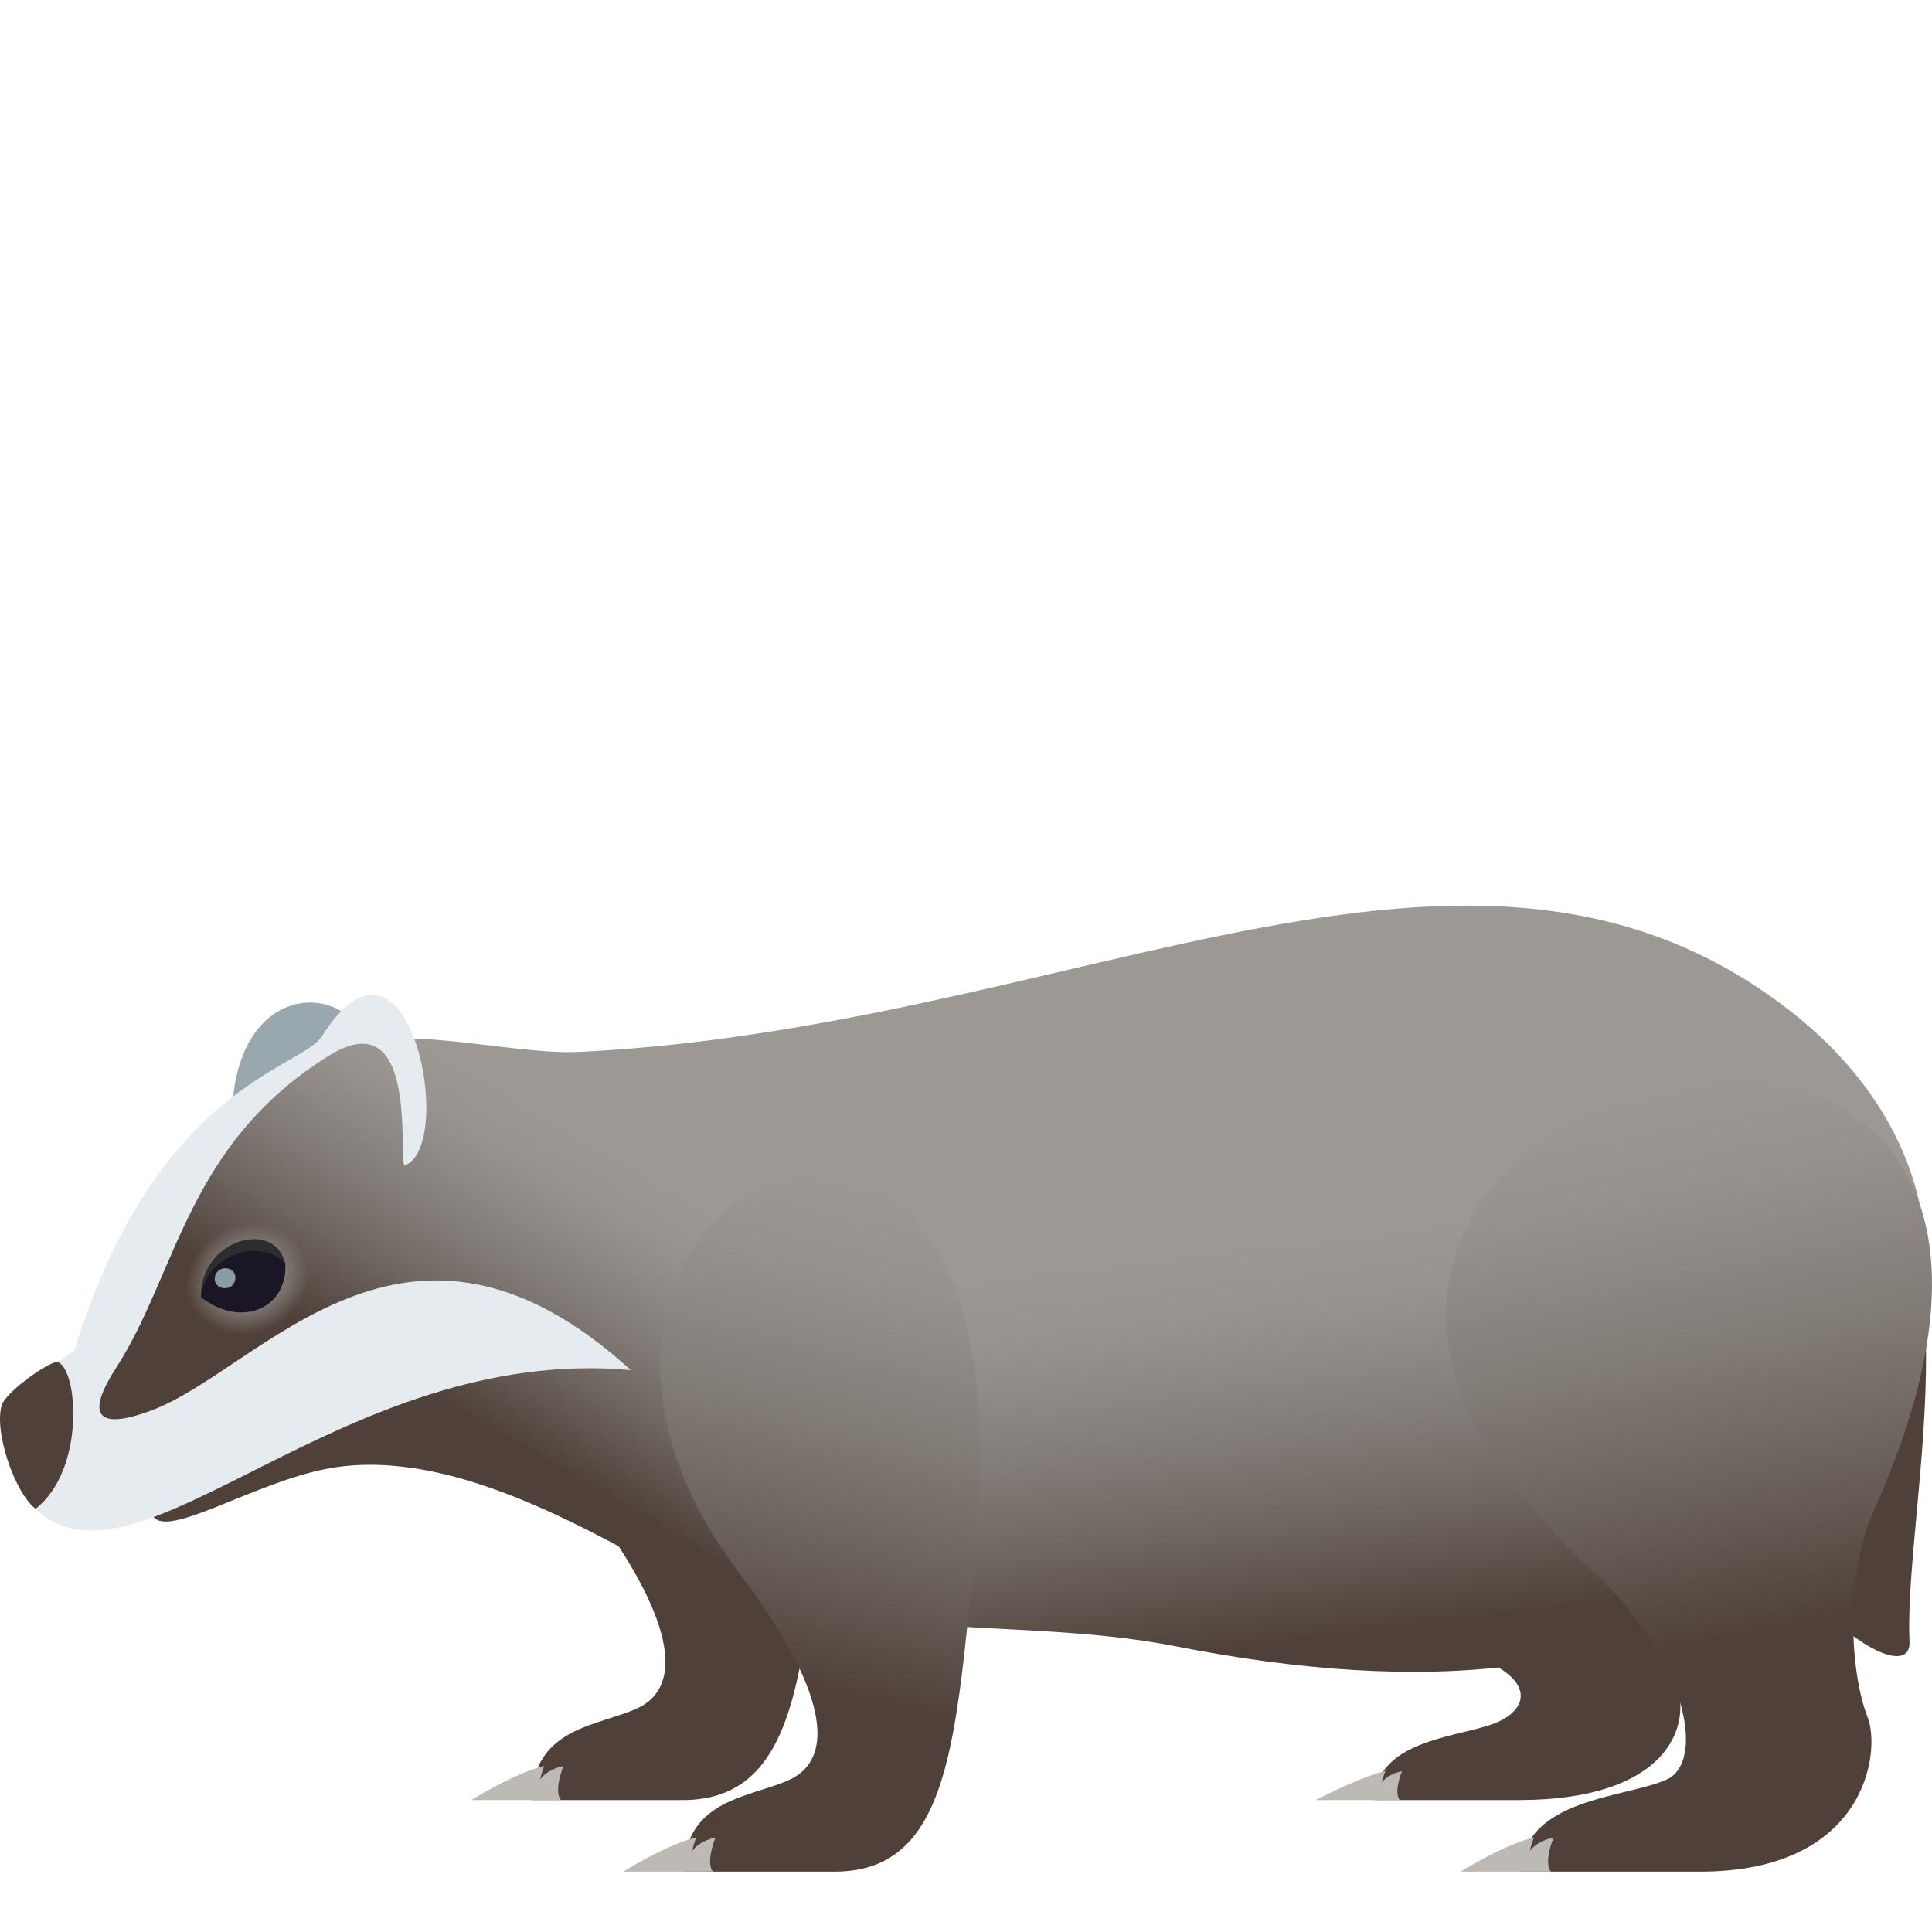 <svg xmlns="http://www.w3.org/2000/svg" xml:space="preserve" style="enable-background:new 0 0 64 64" viewBox="0 0 64 64"><path d="M19.452 49.74c3.259 4.325 2.976 6.232 1.684 6.838-1.28.603-3.48.615-3.525 3.052h5.002c3.86 0 4.001-4.436 4.654-10.675 2.195-20.934-17.285-11.782-7.815.785z" style="fill-rule:evenodd;clip-rule:evenodd;fill:#4f413a"/><path d="M18.666 58.498c-.41.097-.645.27-.775.451.054-.242.138-.451.138-.451-.984.235-2.416 1.132-2.416 1.132h2.968c-.253-.307.085-1.132.085-1.132z" style="fill:#bdb9b4"/><path d="M47.997 54.588c2.89.788 2.76 1.93 1.643 2.445-1.11.513-4.067.525-4.108 2.597h4.756c5.053 0 5.67-2.533 5.281-3.68-.504-1.495-1.216-2.605-.186-4.566 9.808-18.72-29.21-2.726-7.386 3.204z" style="fill-rule:evenodd;clip-rule:evenodd;fill:#4f413a"/><path d="M46.445 58.67c-.354.08-.556.225-.67.383.045-.208.12-.384.12-.384-.852.195-2.308.96-2.308.96h2.783c-.217-.26.075-.96.075-.96z" style="fill:#bdb9b4"/><path d="M63.033 39.814c-1.826-4.684-8.754 3.598-7.5 6.32 3.393 7.37 7.795 9.882 7.722 8.25-.153-3.49 1.456-10.263-.222-14.57z" style="fill:#4f413a"/><linearGradient id="a" x1="39.991" x2="37.953" y1="54.761" y2="38.225" gradientUnits="userSpaceOnUse"><stop offset="0" style="stop-color:#4f413a"/><stop offset=".231" style="stop-color:#6e655f"/><stop offset=".461" style="stop-color:#87817d"/><stop offset=".658" style="stop-color:#97938f"/><stop offset=".8" style="stop-color:#9c9995"/></linearGradient><path d="M59.1 51.26c6.516-6.135 5.978-13.288.174-17.793-11.033-8.566-24.79 1.438-42.46 1.438-9.34 0-1.253 13.312 4.357 16.474 5.839 3.288 12.159 2.05 17.779 3.157 8.052 1.586 15.417 1.178 20.15-3.276z" style="fill:url(#a)"/><path d="m7.697 37.763 4.284-1.695c1.385-3.411-4.685-4.77-4.284 1.695z" style="fill:#99a8ae"/><linearGradient id="b" x1="16.209" x2="22.503" y1="47.347" y2="36.555" gradientUnits="userSpaceOnUse"><stop offset="0" style="stop-color:#4f413a"/><stop offset=".231" style="stop-color:#6e655f"/><stop offset=".461" style="stop-color:#87817d"/><stop offset=".658" style="stop-color:#97938f"/><stop offset=".8" style="stop-color:#9c9995"/></linearGradient><path d="M19.394 34.853c-3.132.115-6.824-1.344-9.757.425-5.91 3.567-6.35 10.865-8.62 14.458.917.68 2.207.798 4.052.486.474.76 3.314-1.093 5.741-1.564 5.03-.976 11.016 3.623 13.932 4.78 8.058 3.199 5.975-19-5.348-18.585z" style="fill:url(#b)"/><path d="M4.999 46.73c-1.898.699-2.11.062-1.144-1.433 2.008-3.105 2.331-7.385 7.019-10.314 3.109-1.946 2.272 3.722 2.543 3.618 1.71-.657.125-8.83-2.755-4.27-.676 1.072-5.496 1.625-8.202 10.414-3.399 2.157-1.283 5.236-1.283 5.236 3.371 3.223 10.132-5.466 19.719-4.594-7.453-6.79-12.255 0-15.897 1.342z" style="fill:#e6ebef"/><path d="M1.927 45.126c.666.293.889 3.58-.75 4.855C.49 49.45-.212 47.42.06 46.543c.136-.44 1.648-1.514 1.867-1.417z" style="fill:#4f413a"/><linearGradient id="c" x1="23.997" x2="29.489" y1="62.323" y2="39.335" gradientUnits="userSpaceOnUse"><stop offset=".291" style="stop-color:#4f413a"/><stop offset=".472" style="stop-color:#6a605a"/><stop offset=".691" style="stop-color:#857f7a"/><stop offset=".875" style="stop-color:#96928e"/><stop offset="1" style="stop-color:#9c9995"/></linearGradient><path d="M24.488 52.108c3.26 4.327 2.977 6.232 1.685 6.839-1.283.604-3.481.614-3.527 3.053h5.005c3.86 0 4-4.437 4.652-10.677 2.195-20.933-17.284-11.782-7.815.785z" style="fill-rule:evenodd;clip-rule:evenodd;fill:url(#c)"/><path d="M23.701 60.868c-.408.096-.643.27-.774.451.053-.241.139-.451.139-.451-.985.235-2.418 1.132-2.418 1.132h2.969c-.254-.306.084-1.132.084-1.132z" style="fill:#bdb9b4"/><linearGradient id="d" x1="59.183" x2="54.043" y1="61.62" y2="36.219" gradientUnits="userSpaceOnUse"><stop offset=".291" style="stop-color:#4f413a"/><stop offset=".472" style="stop-color:#6a605a"/><stop offset=".691" style="stop-color:#857f7a"/><stop offset=".875" style="stop-color:#96928e"/><stop offset="1" style="stop-color:#9c9995"/></linearGradient><path d="M52.707 51.994c3.14 2.86 3.822 6.346 2.512 6.952-1.305.605-4.78.615-4.827 3.054h5.934c5.475 0 5.996-3.954 5.54-5.118-.593-1.51-.742-4.725.203-6.83 10.651-23.729-27.048-14.164-9.362 1.942z" style="fill-rule:evenodd;clip-rule:evenodd;fill:url(#d)"/><path d="M51.464 60.868c-.416.096-.655.27-.789.451.056-.241.14-.451.14-.451-.998.235-2.428 1.132-2.428 1.132h2.99c-.256-.306.087-1.132.087-1.132z" style="fill:#bdb9b4"/><radialGradient id="e" cx="-8.021" cy="48.5" r="2.402" gradientTransform="matrix(1.126 -.05 -.05 1.02 19.656 -7.506)" gradientUnits="userSpaceOnUse"><stop offset=".225" style="stop-color:#9c9995"/><stop offset=".75" style="stop-color:#9c9995;stop-opacity:0"/></radialGradient><path d="M11.057 41.268c.994 3.029-4.607 5.347-5.67 2.264-1.173-3.4 4.65-5.368 5.67-2.264z" style="fill:url(#e)"/><path d="M9.453 41.85c-1.05 1.165-2.799 1.119-2.799 1.119-.038-1.885 2.414-2.618 2.799-1.12z" style="fill:#2d2d30"/><path d="M9.453 41.85c.082 1.504-1.47 2.162-2.799 1.119.175-1.436 1.969-1.97 2.799-1.12z" style="fill:#1a1626"/><path d="M7.79 42.396c-.087.436-.758.333-.667-.104.088-.436.755-.333.668.104z" style="fill:#899ca3"/></svg>